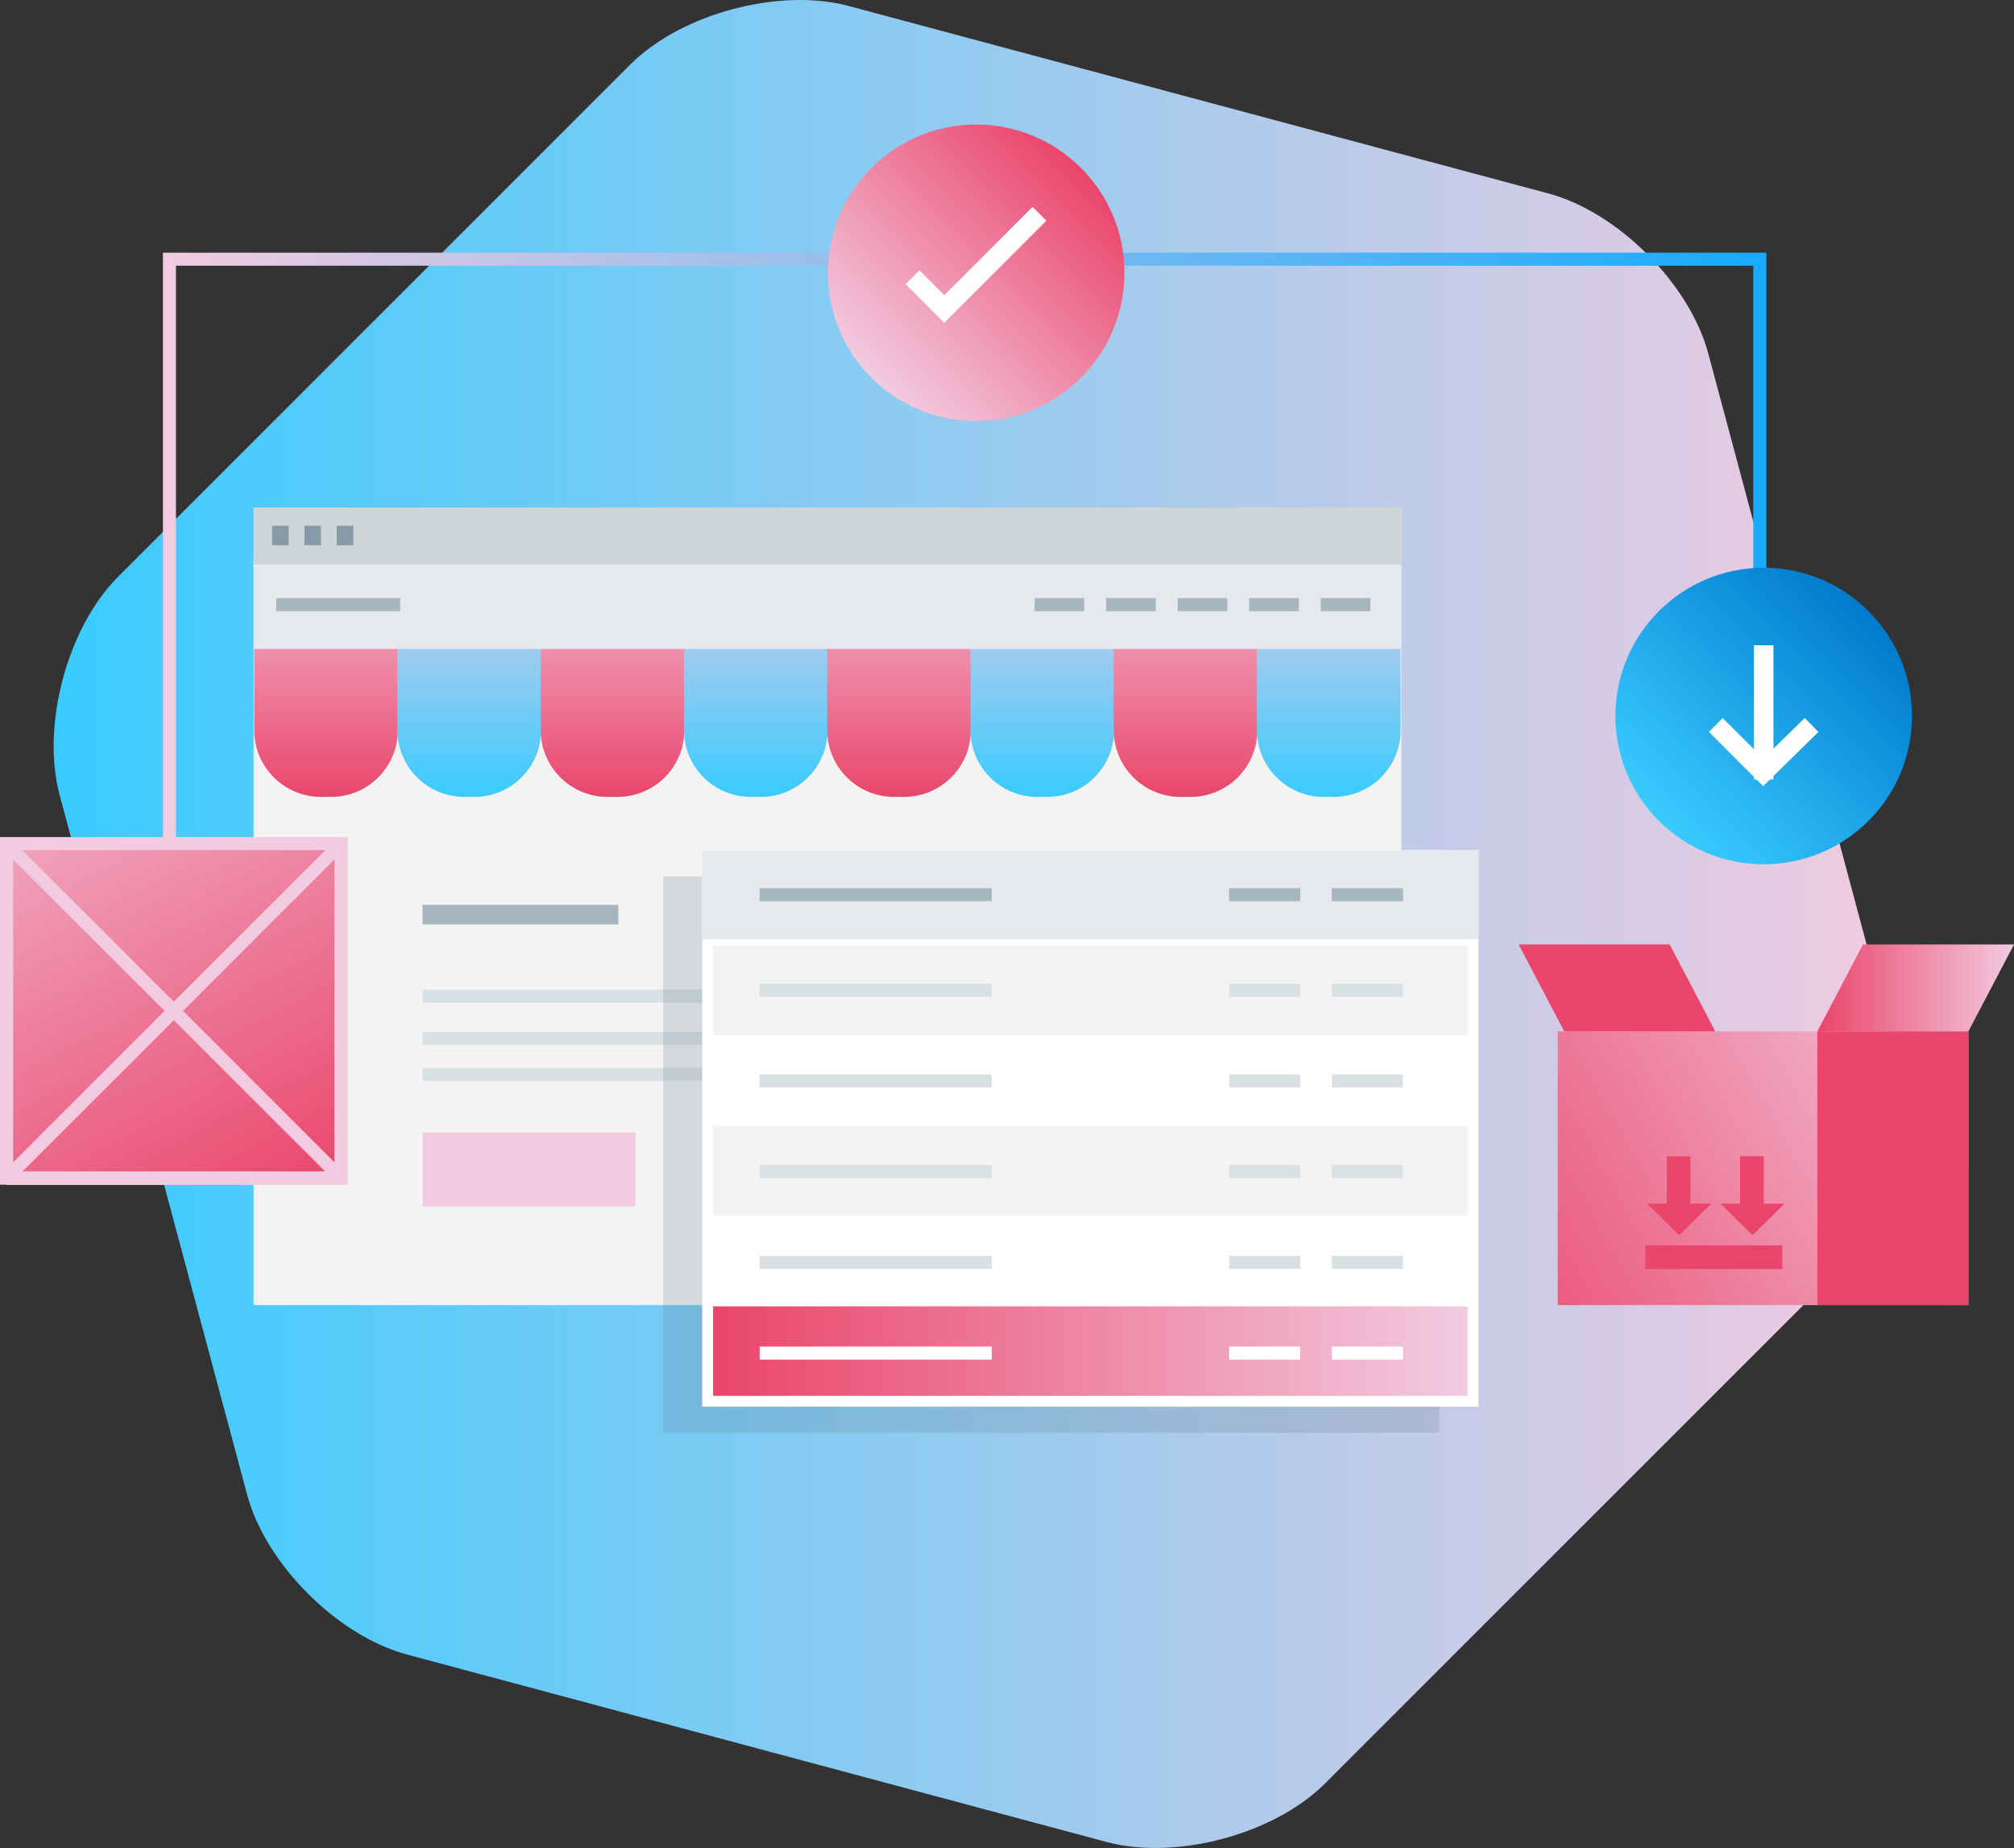 <?xml version="1.0" encoding="utf-8"?>
<!-- Generator: Adobe Illustrator 16.0.0, SVG Export Plug-In . SVG Version: 6.00 Build 0)  -->
<!DOCTYPE svg PUBLIC "-//W3C//DTD SVG 1.1//EN" "http://www.w3.org/Graphics/SVG/1.1/DTD/svg11.dtd">
<svg version="1.1" id="Layer_4" xmlns="http://www.w3.org/2000/svg" xmlns:xlink="http://www.w3.org/1999/xlink" x="0px" y="0px"
	 width="309px" height="283.535px" viewBox="0 0 309 283.535" enable-background="new 0 0 309 283.535" xml:space="preserve">
<rect x="0" y="0" width="309" height="283.535" fill="#333333" stroke="none"/>
<g>
	<linearGradient id="SVGID_1_" gradientUnits="userSpaceOnUse" x1="8.232" y1="141.768" x2="291.768" y2="141.768">
		<stop  offset="0" style="stop-color:#39CBFF"/>
		<stop  offset="1" style="stop-color:#F2CBE0"/>
	</linearGradient>
	<path fill="url(#SVGID_1_)" d="M203.271,273.656c-7.778,7.778-22.836,11.813-33.461,8.966L62.416,253.847
		c-10.625-2.848-21.647-13.87-24.494-24.495L9.145,121.957c-2.846-10.625,1.188-25.683,8.967-33.461L96.729,9.879
		c7.779-7.778,22.836-11.813,33.461-8.966l107.393,28.775c10.625,2.848,21.648,13.87,24.495,24.495l28.776,107.395
		c2.848,10.625-1.187,25.683-8.965,33.461L203.271,273.656z"/>
	<g>
		<linearGradient id="SVGID_2_" gradientUnits="userSpaceOnUse" x1="25" y1="102.768" x2="271" y2="102.768">
			<stop  offset="0" style="stop-color:#F2CBE0"/>
			<stop  offset="1" style="stop-color:#17ABFE"/>
		</linearGradient>
		<polygon fill="url(#SVGID_2_)" points="27,166.768 25,166.768 25,38.768 271,38.768 271,125.427 269,125.427 269,40.768 
			27,40.768 		"/>
	</g>
	<g>
		<rect x="38.908" y="77.872" fill="#F3F3F3" width="176.092" height="122.372"/>
		<g>
			<linearGradient id="SVGID_3_" gradientUnits="userSpaceOnUse" x1="50.02" y1="122.268" x2="50.02" y2="81.204">
				<stop  offset="0" style="stop-color:#EA456B"/>
				<stop  offset="1" style="stop-color:#F2CBE0"/>
			</linearGradient>
			<path fill="url(#SVGID_3_)" d="M61.04,112.017c0,5.661-4.59,10.251-10.251,10.251h-1.537c-5.662,0-10.251-4.59-10.251-10.251
				V91.455c0-5.661,4.59-10.251,10.251-10.251h1.537c5.662,0,10.251,4.59,10.251,10.251V112.017z"/>
			<linearGradient id="SVGID_4_" gradientUnits="userSpaceOnUse" x1="71.998" y1="122.268" x2="71.998" y2="81.204">
				<stop  offset="0" style="stop-color:#39CBFF"/>
				<stop  offset="1" style="stop-color:#F2CBE0"/>
			</linearGradient>
			<path fill="url(#SVGID_4_)" d="M83.019,112.017c0,5.661-4.59,10.251-10.251,10.251H71.23c-5.662,0-10.252-4.59-10.252-10.251
				V91.455c0-5.661,4.59-10.251,10.252-10.251h1.537c5.662,0,10.251,4.59,10.251,10.251V112.017z"/>
			<linearGradient id="SVGID_5_" gradientUnits="userSpaceOnUse" x1="93.977" y1="122.268" x2="93.977" y2="81.204">
				<stop  offset="0" style="stop-color:#EA456B"/>
				<stop  offset="1" style="stop-color:#F2CBE0"/>
			</linearGradient>
			<path fill="url(#SVGID_5_)" d="M104.997,112.017c0,5.661-4.589,10.251-10.251,10.251h-1.539c-5.661,0-10.251-4.59-10.251-10.251
				V91.455c0-5.661,4.59-10.251,10.251-10.251h1.539c5.662,0,10.251,4.59,10.251,10.251V112.017z"/>
			<linearGradient id="SVGID_6_" gradientUnits="userSpaceOnUse" x1="115.956" y1="122.268" x2="115.956" y2="81.204">
				<stop  offset="0" style="stop-color:#39CBFF"/>
				<stop  offset="1" style="stop-color:#F2CBE0"/>
			</linearGradient>
			<path fill="url(#SVGID_6_)" d="M126.976,112.017c0,5.661-4.589,10.251-10.251,10.251h-1.538c-5.661,0-10.251-4.59-10.251-10.251
				V91.455c0-5.661,4.59-10.251,10.251-10.251h1.538c5.662,0,10.251,4.59,10.251,10.251V112.017z"/>
			<linearGradient id="SVGID_7_" gradientUnits="userSpaceOnUse" x1="137.934" y1="122.268" x2="137.934" y2="81.204">
				<stop  offset="0" style="stop-color:#EA456B"/>
				<stop  offset="1" style="stop-color:#F2CBE0"/>
			</linearGradient>
			<path fill="url(#SVGID_7_)" d="M148.954,112.017c0,5.661-4.589,10.251-10.251,10.251h-1.538c-5.661,0-10.25-4.59-10.25-10.251
				V91.455c0-5.661,4.589-10.251,10.25-10.251h1.538c5.662,0,10.251,4.59,10.251,10.251V112.017z"/>
			<linearGradient id="SVGID_8_" gradientUnits="userSpaceOnUse" x1="159.912" y1="122.268" x2="159.912" y2="81.204">
				<stop  offset="0" style="stop-color:#39CBFF"/>
				<stop  offset="1" style="stop-color:#F2CBE0"/>
			</linearGradient>
			<path fill="url(#SVGID_8_)" d="M170.932,112.017c0,5.661-4.589,10.251-10.251,10.251h-1.538c-5.662,0-10.251-4.59-10.251-10.251
				V91.455c0-5.661,4.589-10.251,10.251-10.251h1.538c5.662,0,10.251,4.59,10.251,10.251V112.017z"/>
			<linearGradient id="SVGID_9_" gradientUnits="userSpaceOnUse" x1="181.891" y1="122.268" x2="181.891" y2="81.204">
				<stop  offset="0" style="stop-color:#EA456B"/>
				<stop  offset="1" style="stop-color:#F2CBE0"/>
			</linearGradient>
			<path fill="url(#SVGID_9_)" d="M192.911,112.017c0,5.661-4.589,10.251-10.251,10.251h-1.538c-5.662,0-10.251-4.59-10.251-10.251
				V91.455c0-5.661,4.589-10.251,10.251-10.251h1.538c5.662,0,10.251,4.59,10.251,10.251V112.017z"/>
			<linearGradient id="SVGID_10_" gradientUnits="userSpaceOnUse" x1="203.87" y1="122.268" x2="203.87" y2="81.204">
				<stop  offset="0" style="stop-color:#39CBFF"/>
				<stop  offset="1" style="stop-color:#F2CBE0"/>
			</linearGradient>
			<path fill="url(#SVGID_10_)" d="M214.889,112.017c0,5.661-4.589,10.251-10.251,10.251h-1.538c-5.663,0-10.251-4.59-10.251-10.251
				V91.455c0-5.661,4.588-10.251,10.251-10.251h1.538c5.662,0,10.251,4.59,10.251,10.251V112.017z"/>
		</g>
		<rect x="38.908" y="85.961" fill="#E5E8EC" width="176.092" height="13.612"/>
		<rect x="38.908" y="77.872" fill="#CDD5D7" width="176.092" height="8.76"/>
		<g>
			<rect x="42.38" y="91.768" fill="#A5B6BE" width="19.007" height="2"/>
		</g>
		<g>
			<rect x="158.739" y="91.768" fill="#A5B6BE" width="7.609" height="2"/>
		</g>
		<g>
			<rect x="169.714" y="91.768" fill="#A5B6BE" width="7.61" height="2"/>
		</g>
		<g>
			<rect x="180.69" y="91.768" fill="#A5B6BE" width="7.61" height="2"/>
		</g>
		<g>
			<rect x="191.664" y="91.768" fill="#A5B6BE" width="7.61" height="2"/>
		</g>
		<g>
			<rect x="202.641" y="91.768" fill="#A5B6BE" width="7.609" height="2"/>
		</g>
		<g>
			<rect x="41.748" y="80.661" fill="#879BA6" width="2.544" height="3"/>
		</g>
		<g>
			<rect x="46.706" y="80.661" fill="#879BA6" width="2.543" height="3"/>
		</g>
		<g>
			<rect x="51.667" y="80.661" fill="#879BA6" width="2.545" height="3"/>
		</g>
	</g>
	<rect x="64.833" y="173.769" fill="#F2CBE0" width="32.667" height="11.333"/>
	<g>
		<g>
			<rect x="64.833" y="138.834" fill="#A5B6BE" width="30.04" height="3"/>
		</g>
		<g>
			<rect x="64.833" y="151.834" fill="#D9E1E4" width="58.5" height="2"/>
		</g>
		<g>
			<rect x="64.833" y="158.334" fill="#D9E1E4" width="58.5" height="2"/>
		</g>
		<g>
			<rect x="64.833" y="163.834" fill="#D9E1E4" width="58.5" height="2"/>
		</g>
	</g>
	<g>
		<linearGradient id="SVGID_11_" gradientUnits="userSpaceOnUse" x1="133.686" y1="57.943" x2="165.858" y2="25.772">
			<stop  offset="0" style="stop-color:#F2CBE0"/>
			<stop  offset="1" style="stop-color:#EA456B"/>
		</linearGradient>
		<circle fill="url(#SVGID_11_)" cx="149.772" cy="41.857" r="22.748"/>
	</g>
	<g>
		<polygon fill="#FFFFFF" points="144.87,49.532 138.939,43.602 141.061,41.48 144.87,45.29 158.418,31.742 160.539,33.863 		"/>
	</g>
	<polygon opacity="0.2" fill="#5E7382" points="101.741,134.461 101.741,148.073 101.741,219.833 220.833,219.833 220.833,148.073 
		220.833,134.461 	"/>
	<g>
		<g>
			<linearGradient id="SVGID_12_" gradientUnits="userSpaceOnUse" x1="43.583" y1="187.135" x2="-3.418" y2="98.135">
				<stop  offset="0" style="stop-color:#EA456B"/>
				<stop  offset="1" style="stop-color:#F2CBE0"/>
			</linearGradient>
			<rect x="1" y="129.435" fill="url(#SVGID_12_)" width="51.333" height="51.333"/>
			<path fill="#F2CBE0" d="M53.333,181.768H0v-53.333h53.333V181.768z M2,179.768h49.333v-49.333H2V179.768z"/>
		</g>
		<g>
			<path fill="#F2CBE0" d="M52.333,181.768H1l-0.707-1.707l51.333-51.333l1.707,0.707v51.333L52.333,181.768z M3.414,179.768h47.918
				v-47.919L3.414,179.768z"/>
		</g>
		<g>
			<path fill="#F2CBE0" d="M52.333,181.769H1l-1-1v-51.333l1.707-0.707l51.333,51.333L52.333,181.769z M2,179.769h47.918L2,131.85
				V179.769z"/>
		</g>
	</g>
	<g>
		<g>
			<linearGradient id="SVGID_13_" gradientUnits="userSpaceOnUse" x1="222.767" y1="206.129" x2="309.767" y2="157.129">
				<stop  offset="0" style="stop-color:#EA456B"/>
				<stop  offset="1" style="stop-color:#F2CBE0"/>
			</linearGradient>
			<rect x="239" y="158.244" fill="url(#SVGID_13_)" width="63" height="42"/>
			<rect x="278.827" y="158.244" fill="#EA456B" width="23.172" height="42"/>
			<linearGradient id="SVGID_14_" gradientUnits="userSpaceOnUse" x1="278.828" y1="151.578" x2="309" y2="151.578">
				<stop  offset="0" style="stop-color:#EA456B"/>
				<stop  offset="1" style="stop-color:#F2CBE0"/>
			</linearGradient>
			<polygon fill="url(#SVGID_14_)" points="309,144.911 285.828,144.911 278.828,158.244 302,158.244 			"/>
			<polygon fill="#EA456B" points="232.999,144.912 256.172,144.912 263.172,158.245 239.999,158.245 			"/>
		</g>
		<g>
			<g>
				<polygon fill="#EA456B" points="263.957,184.671 268.874,189.536 273.792,184.671 				"/>
				<rect x="266.98" y="177.401" fill="#EA456B" width="3.634" height="7.27"/>
			</g>
			<g>
				<polygon fill="#EA456B" points="252.707,184.671 257.624,189.536 262.542,184.671 				"/>
				<rect x="255.73" y="177.401" fill="#EA456B" width="3.634" height="7.27"/>
			</g>
			<g>
				<rect x="252.423" y="191.077" fill="#EA456B" width="21.02" height="3.634"/>
			</g>
		</g>
	</g>
	<g>
		<g>
			<linearGradient id="SVGID_15_" gradientUnits="userSpaceOnUse" x1="254.509" y1="125.943" x2="286.681" y2="93.772">
				<stop  offset="0" style="stop-color:#39CBFF"/>
				<stop  offset="1" style="stop-color:#007ACD"/>
			</linearGradient>
			<circle fill="url(#SVGID_15_)" cx="270.595" cy="109.857" r="22.749"/>
		</g>
		<g>
			<rect x="269.095" y="99.003" fill="#FFFFFF" width="3" height="20.574"/>
		</g>
		<g>
			<polygon fill="#FFFFFF" points="270.509,120.616 262.187,112.29 264.309,110.169 270.531,116.394 276.893,110.158 
				278.993,112.301 			"/>
		</g>
	</g>
	<g>
		<rect x="107.741" y="130.461" fill="#FFFFFF" width="119.092" height="85.372"/>
		<rect x="109.407" y="145.101" fill="#F3F3F3" width="115.758" height="13.732"/>
		<rect x="109.407" y="172.767" fill="#F3F3F3" width="115.758" height="13.732"/>
		<linearGradient id="SVGID_16_" gradientUnits="userSpaceOnUse" x1="109.408" y1="207.299" x2="225.166" y2="207.299">
			<stop  offset="0" style="stop-color:#EA456B"/>
			<stop  offset="1" style="stop-color:#F2CBE0"/>
		</linearGradient>
		<rect x="109.407" y="200.433" fill="url(#SVGID_16_)" width="115.758" height="13.732"/>
		<rect x="107.741" y="130.461" fill="#E5E8EC" width="119.092" height="13.612"/>
		<g>
			<rect x="116.546" y="136.268" fill="#A5B6BE" width="35.62" height="2"/>
		</g>
		<g>
			<rect x="188.581" y="136.268" fill="#A5B6BE" width="10.919" height="2"/>
		</g>
		<g>
			<rect x="204.331" y="136.268" fill="#A5B6BE" width="10.92" height="2"/>
		</g>
		<g>
			<rect x="116.546" y="150.935" fill="#D9E1E4" width="35.62" height="2"/>
		</g>
		<g>
			<rect x="188.581" y="150.935" fill="#D9E1E4" width="10.919" height="2"/>
		</g>
		<g>
			<rect x="204.331" y="150.935" fill="#D9E1E4" width="10.92" height="2"/>
		</g>
		<g>
			<rect x="116.546" y="164.852" fill="#D9E1E4" width="35.62" height="2"/>
		</g>
		<g>
			<rect x="188.581" y="164.852" fill="#D9E1E4" width="10.919" height="2"/>
		</g>
		<g>
			<rect x="204.331" y="164.852" fill="#D9E1E4" width="10.92" height="2"/>
		</g>
		<g>
			<rect x="116.546" y="178.768" fill="#D9E1E4" width="35.62" height="2"/>
		</g>
		<g>
			<rect x="188.581" y="178.768" fill="#D9E1E4" width="10.919" height="2"/>
		</g>
		<g>
			<rect x="204.331" y="178.768" fill="#D9E1E4" width="10.92" height="2"/>
		</g>
		<g>
			<rect x="116.546" y="192.686" fill="#D9E1E4" width="35.62" height="2"/>
		</g>
		<g>
			<rect x="188.581" y="192.686" fill="#D9E1E4" width="10.919" height="2"/>
		</g>
		<g>
			<rect x="204.331" y="192.686" fill="#D9E1E4" width="10.92" height="2"/>
		</g>
		<g>
			<rect x="116.546" y="206.602" fill="#FFFFFF" width="35.62" height="2"/>
		</g>
		<g>
			<rect x="188.581" y="206.602" fill="#FFFFFF" width="10.919" height="2"/>
		</g>
		<g>
			<rect x="204.331" y="206.602" fill="#FFFFFF" width="10.92" height="2"/>
		</g>
	</g>
</g>
</svg>
